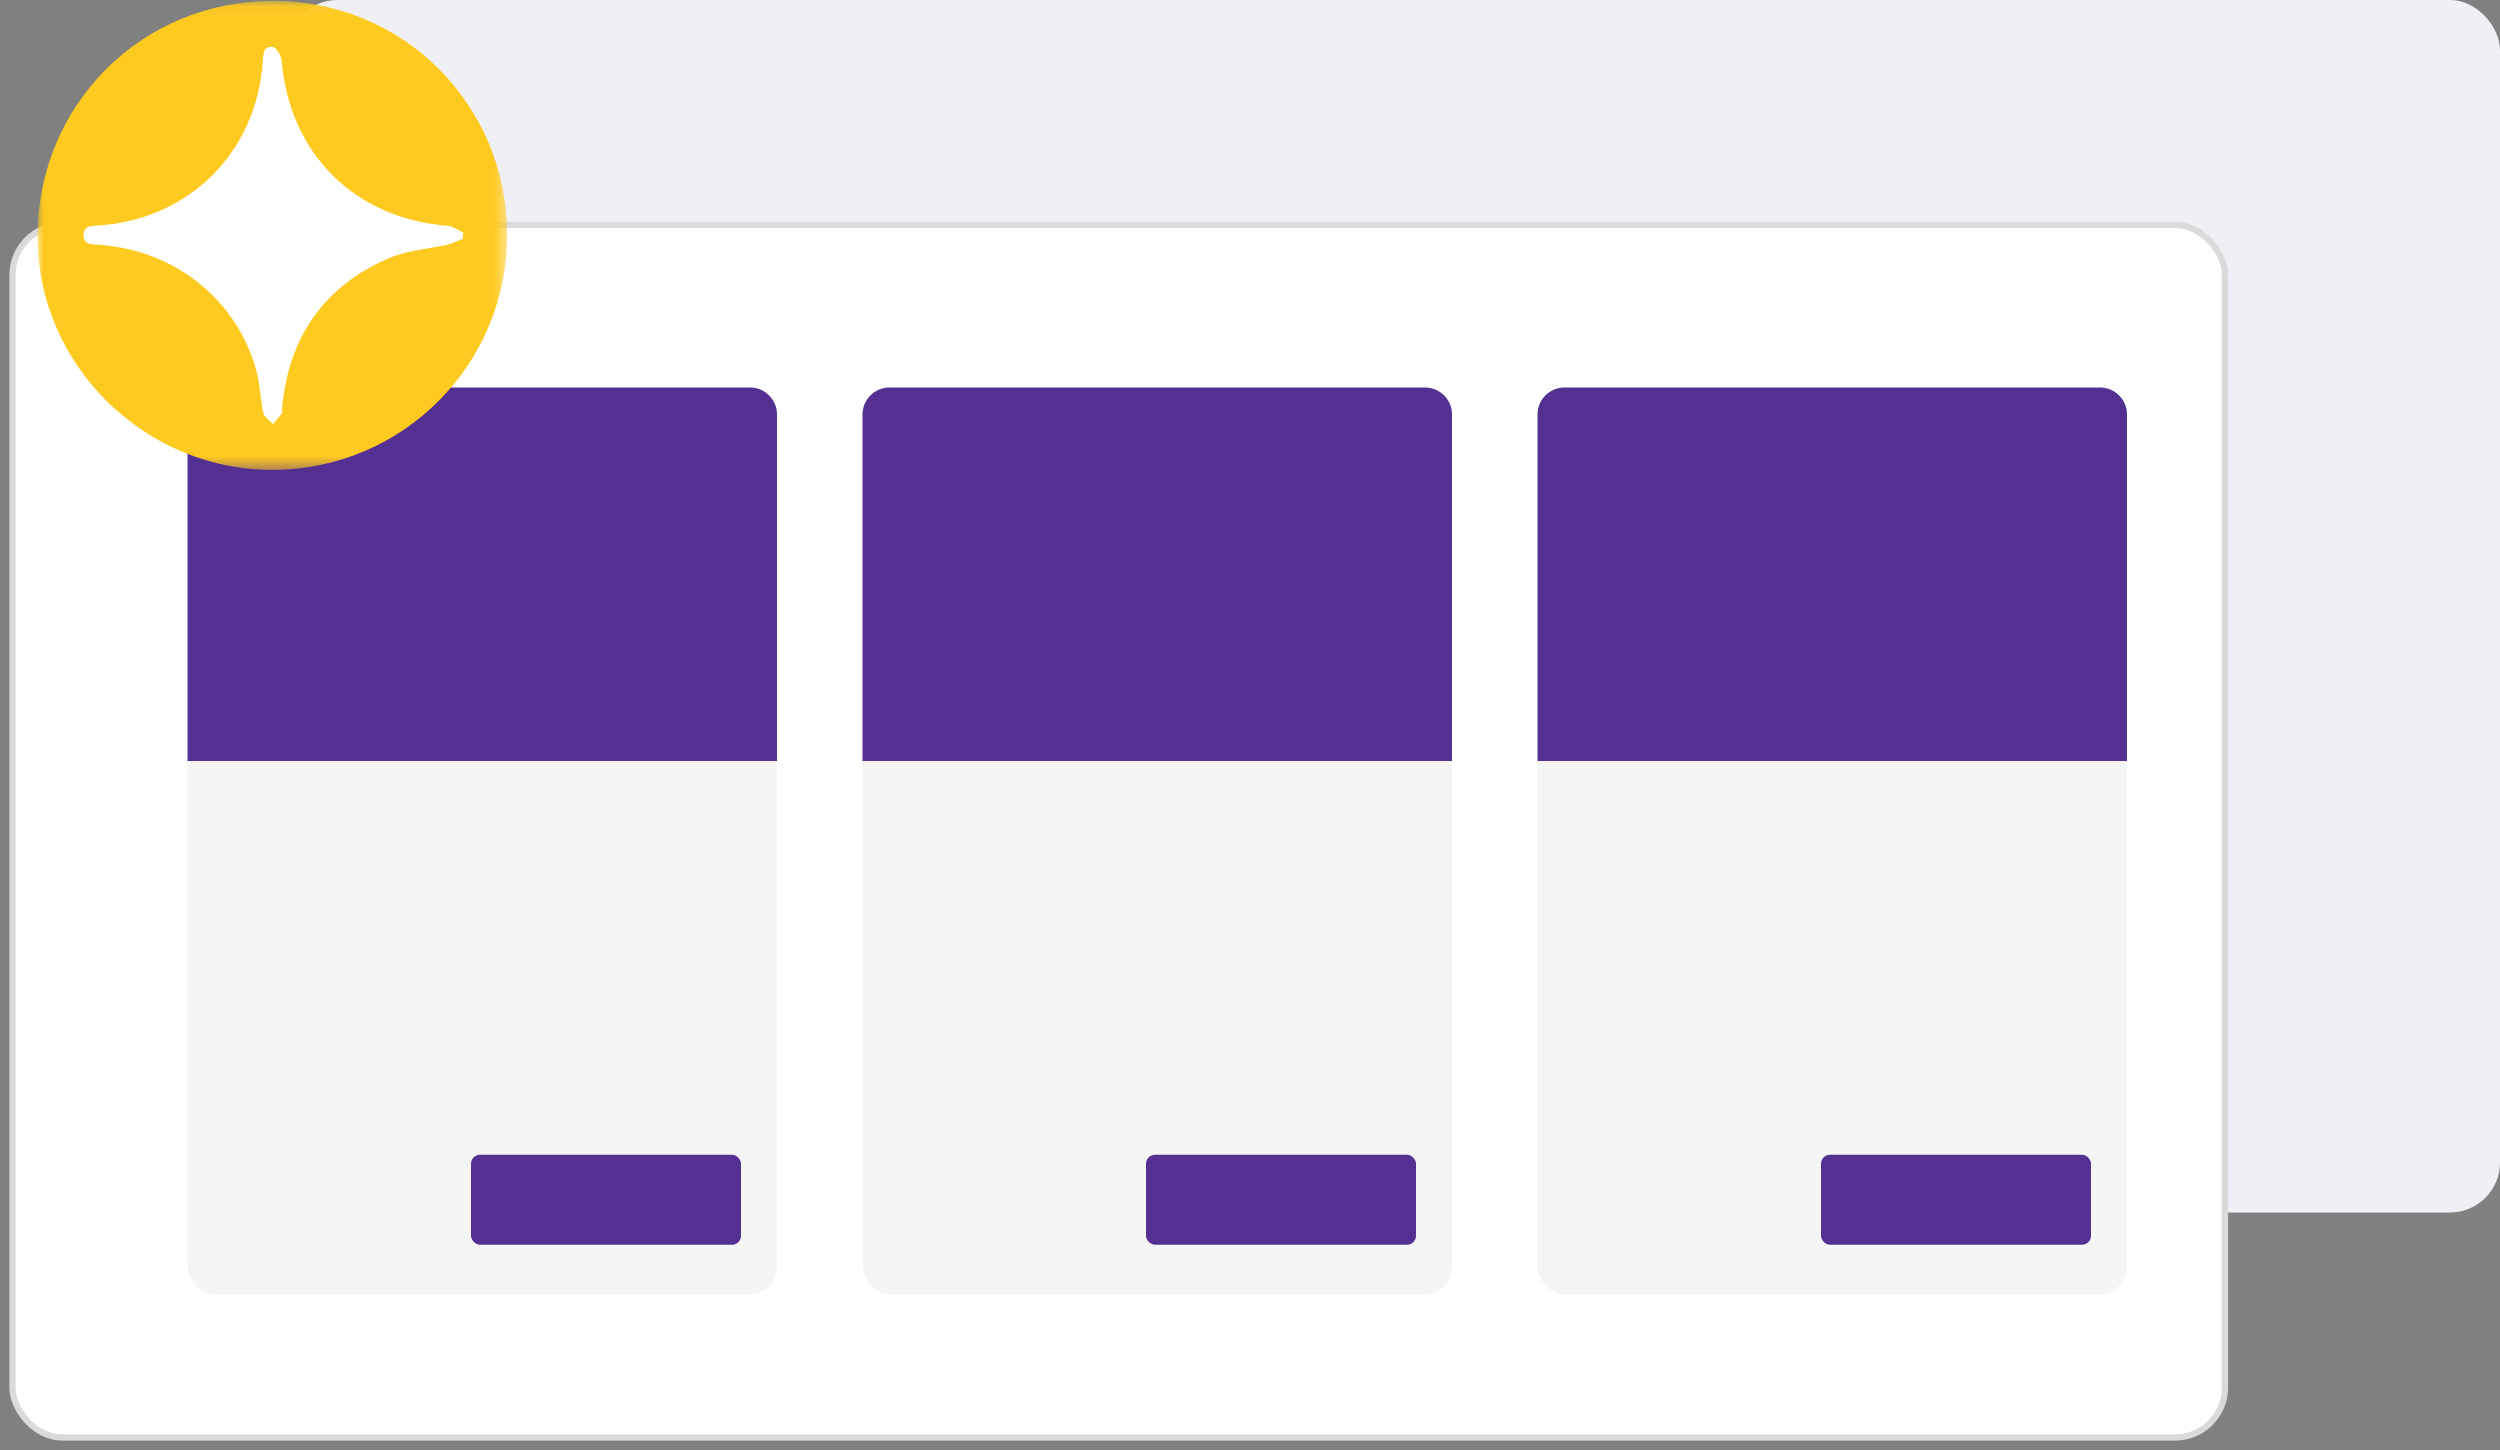 <?xml version="1.0" encoding="UTF-8"?>
<svg width="200px" height="116px" viewBox="0 0 200 116" version="1.1" xmlns="http://www.w3.org/2000/svg" xmlns:xlink="http://www.w3.org/1999/xlink">
    <rect x="0" y="0" width="200" height="116" fill="#808080" stroke="none"/>
    <!-- Generator: sketchtool 60.1 (101010) - https://sketch.com -->
    <title>85A6B700-0B7E-4C34-9948-A74F95D17ED3</title>
    <desc>Created with sketchtool.</desc>
    <defs>
        <path d="M2.16,0 L45,0 C46.193,-2.19138615e-16 47.16,0.967 47.16,2.16 L47.16,29.88 L47.16,29.88 L0,29.88 L0,2.16 C-1.4609241e-16,0.967 0.967,-6.69039804e-16 2.16,0 Z" id="path-1"></path>
        <polygon id="path-3" points="0 0.068 37.569 0.068 37.569 37.593 0 37.593"></polygon>
        <path d="M2.16,0 L45,0 C46.193,-2.19138615e-16 47.16,0.967 47.16,2.16 L47.16,29.88 L47.16,29.88 L0,29.88 L0,2.16 C-1.4609241e-16,0.967 0.967,-6.69039804e-16 2.16,0 Z" id="path-5"></path>
        <path d="M2.16,0 L45,0 C46.193,-2.19138615e-16 47.16,0.967 47.16,2.16 L47.16,29.88 L47.16,29.88 L0,29.88 L0,2.16 C-1.4609241e-16,0.967 0.967,-6.69039804e-16 2.16,0 Z" id="path-7"></path>
    </defs>
    <g id="Page-2" stroke="none" stroke-width="1" fill="none" fill-rule="evenodd">
        <g id="14.3-Home" transform="translate(-173, -2703)">
            <g id="::-Career-AI-Visor-::" transform="translate(0, 2047)">
                <g id="Group-8" transform="translate(174, 656)">
                    <rect id="Rectangle" fill="#EFF0F5" x="22" y="0" width="177" height="97" rx="4"></rect>
                    <rect id="Rectangle-Copy-4" stroke="#DADADA" stroke-width="0.5" fill="#FFFFFF" x="0" y="18" width="177" height="97" rx="4"></rect>
                    <g id=":-Course-1-:-Copy" transform="translate(14, 31)">
                        <rect id="Rectangle" fill="#F5F5F5" x="0" y="0" width="47.16" height="72.54" rx="2.16"></rect>
                        <g id="Image">
                            <mask id="mask-2" fill="white">
                                <use xlink:href="#path-1"></use>
                            </mask>
                            <use id="Mask" fill="#533092" xlink:href="#path-1"></use>
                        </g>
                        <g id="Group" transform="translate(22.68, 61.38)" fill="#533092">
                            <rect id="Rectangle" x="0" y="0" width="21.6" height="7.2" rx="0.72"></rect>
                        </g>
                    </g>
                    <g id="Group-3" transform="translate(2, 0)">
                        <mask id="mask-4" fill="white">
                            <use xlink:href="#path-3"></use>
                        </mask>
                        <g id="Clip-2"></g>
                        <path d="M37.569,18.786 C37.57,29.155 29.279,37.441 19.056,37.591 C8.65,37.745 -0.061,29.182 -6.77899428e-05,18.844 C0.062,8.34 8.331,0.054 18.883,0.068 C29.278,0.082 37.567,8.386 37.569,18.786" id="Fill-1" fill="#FFCA1F" mask="url(#mask-4)"></path>
                        <path d="M34.03,19.098 C34.037,18.93 34.045,18.763 34.052,18.596 C33.642,18.412 33.243,18.098 32.821,18.065 C25.37,17.484 20.163,12.307 19.535,4.872 C19.5,4.463 19.101,3.788 18.81,3.754 C18.026,3.66 18.063,4.372 18.022,4.945 C17.511,12.182 12.155,17.531 4.925,18.035 C4.36,18.074 3.671,18.019 3.68,18.82 C3.689,19.619 4.378,19.545 4.941,19.585 C10.953,20.007 15.911,23.929 17.497,29.596 C17.808,30.706 17.813,31.899 18.065,33.03 C18.14,33.369 18.57,33.63 18.838,33.928 C19.077,33.643 19.336,33.373 19.545,33.068 C19.616,32.964 19.553,32.774 19.567,32.625 C20.092,26.965 22.914,22.888 28.142,20.64 C29.592,20.017 31.268,19.928 32.834,19.563 C33.246,19.467 33.632,19.256 34.03,19.098" id="Path" fill="#FFFFFF" mask="url(#mask-4)"></path>
                    </g>
                    <g id=":-Course-1-:-Copy-2" transform="translate(68, 31)">
                        <rect id="Rectangle" fill="#F5F5F5" x="0" y="0" width="47.16" height="72.54" rx="2.16"></rect>
                        <g id="Image">
                            <mask id="mask-6" fill="white">
                                <use xlink:href="#path-5"></use>
                            </mask>
                            <use id="Mask" fill="#533092" xlink:href="#path-5"></use>
                        </g>
                        <g id="Group" transform="translate(22.68, 61.38)" fill="#533092">
                            <rect id="Rectangle" x="0" y="0" width="21.6" height="7.2" rx="0.72"></rect>
                        </g>
                    </g>
                    <g id=":-Course-1-:-Copy-3" transform="translate(122, 31)">
                        <rect id="Rectangle" fill="#F5F5F5" x="0" y="0" width="47.16" height="72.54" rx="2.16"></rect>
                        <g id="Image">
                            <mask id="mask-8" fill="white">
                                <use xlink:href="#path-7"></use>
                            </mask>
                            <use id="Mask" fill="#533092" xlink:href="#path-7"></use>
                        </g>
                        <g id="Group" transform="translate(22.68, 61.38)" fill="#533092">
                            <rect id="Rectangle" x="0" y="0" width="21.6" height="7.2" rx="0.72"></rect>
                        </g>
                    </g>
                </g>
            </g>
        </g>
    </g>
</svg>